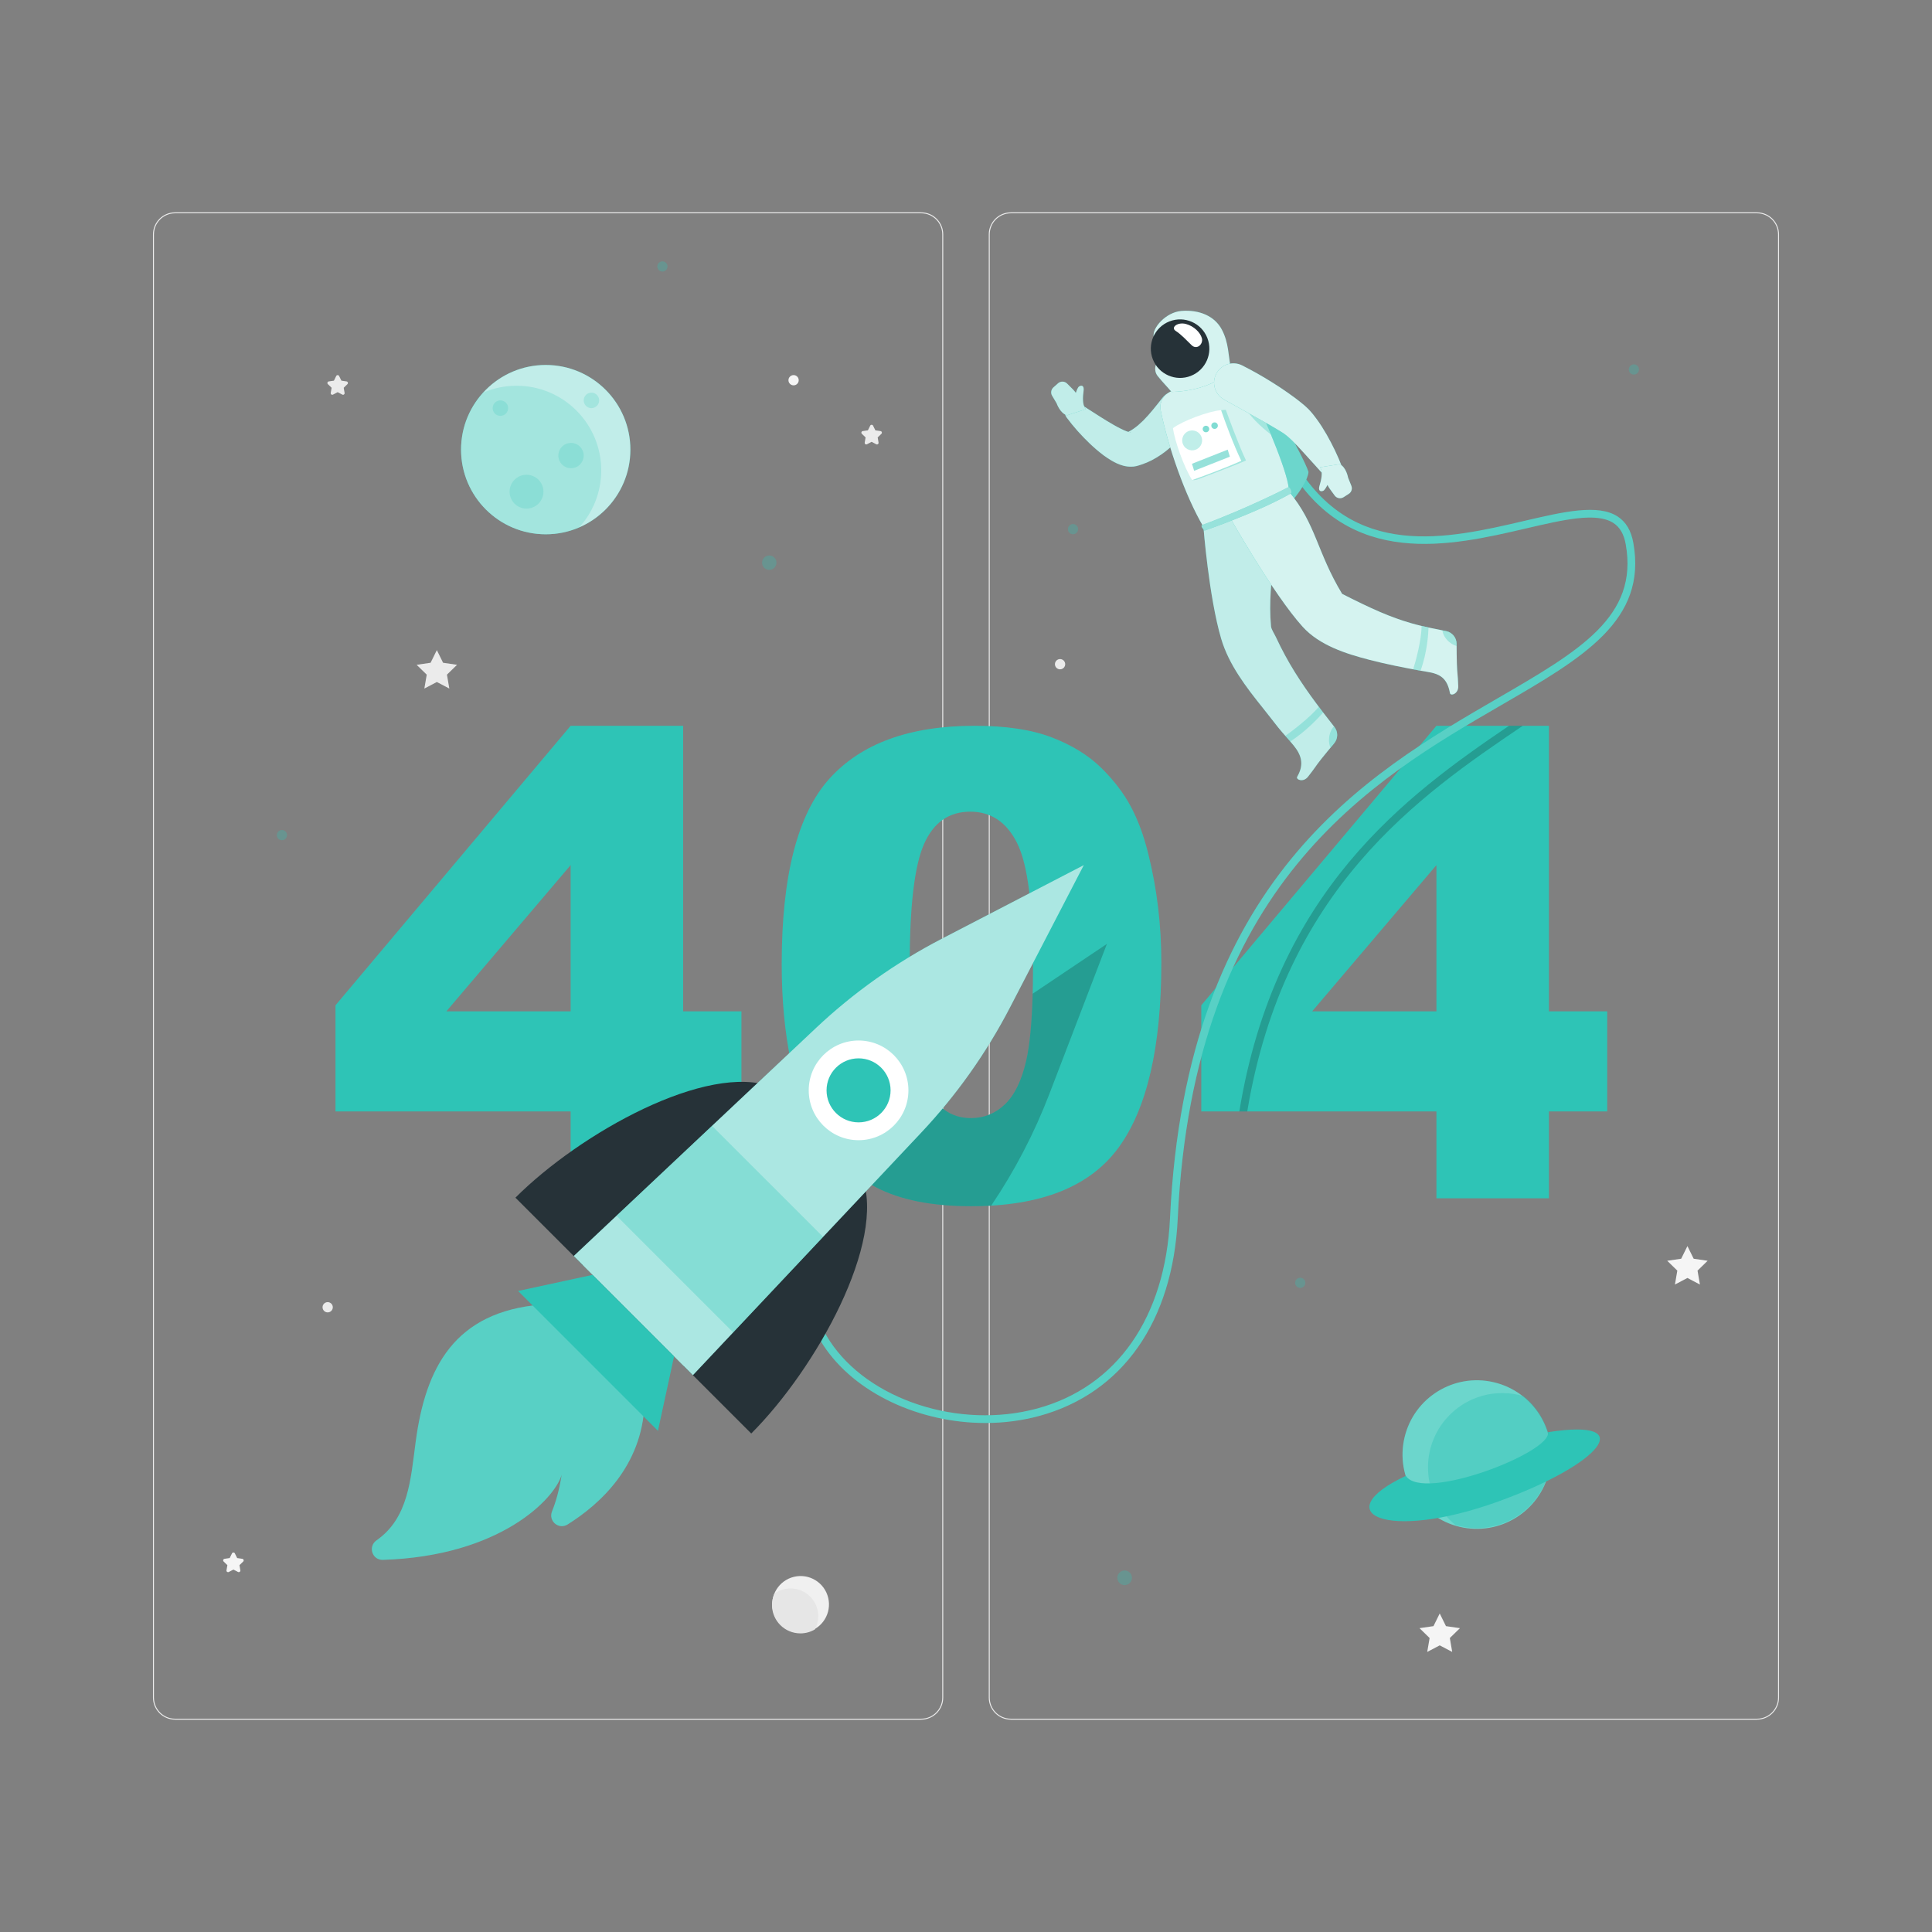 <svg xmlns="http://www.w3.org/2000/svg" xmlns:xlink="http://www.w3.org/1999/xlink" version="1.1" x="0px" y="0px" viewBox="0 0 500 500" style="enable-background:new 0 0 500 500;" xml:space="preserve">
<rect x="0" y="0" width="500" height="500" fill="#808080" stroke="none"/>
<g id="Background_Complete">
	<g>
		<path style="fill:#EBEBEB;" d="M238.401,445.047H45.302c-3.147,0-5.708-2.56-5.708-5.708V60.66c0-3.147,2.561-5.708,5.708-5.708    h193.099c3.146,0,5.707,2.561,5.707,5.708v378.679C244.108,442.487,241.547,445.047,238.401,445.047z M45.302,55.203    c-3.01,0-5.458,2.448-5.458,5.458v378.679c0,3.01,2.448,5.458,5.458,5.458h193.099c3.009,0,5.457-2.448,5.457-5.458V60.66    c0-3.009-2.448-5.458-5.457-5.458H45.302z"/>
		<path style="fill:#EBEBEB;" d="M454.698,445.047H261.599c-3.146,0-5.707-2.56-5.707-5.708V60.66c0-3.147,2.561-5.708,5.707-5.708    h193.099c3.148,0,5.708,2.561,5.708,5.708v378.679C460.406,442.487,457.845,445.047,454.698,445.047z M261.599,55.203    c-3.009,0-5.457,2.448-5.457,5.458v378.679c0,3.01,2.448,5.458,5.457,5.458h193.099c3.01,0,5.458-2.448,5.458-5.458V60.66    c0-3.009-2.448-5.458-5.458-5.458H261.599z"/>
	</g>
	<g>
		<g>
			<polygon style="fill:#EBEBEB;" points="113.054,168.247 114.671,171.523 118.286,172.049 115.67,174.599 116.288,178.2      113.054,176.5 109.82,178.2 110.438,174.599 107.821,172.049 111.437,171.523    "/>
			<polygon style="fill:#F5F5F5;" points="436.705,322.483 438.322,325.759 441.937,326.285 439.321,328.835 439.939,332.436      436.705,330.736 433.471,332.436 434.088,328.835 431.472,326.285 435.088,325.759    "/>
			<polygon style="fill:#F5F5F5;" points="372.599,417.566 374.216,420.842 377.832,421.367 375.215,423.918 375.833,427.519      372.599,425.819 369.365,427.519 369.983,423.918 367.366,421.367 370.982,420.842    "/>
			<path style="fill:#EBEBEB;" d="M225.945,110.154l0.6,1.216l1.342,0.195c0.335,0.049,0.469,0.46,0.226,0.697l-0.971,0.947     l0.229,1.337c0.057,0.334-0.293,0.588-0.592,0.431l-1.201-0.631l-1.201,0.631c-0.3,0.158-0.65-0.097-0.592-0.431l0.229-1.337     l-0.971-0.947c-0.242-0.236-0.109-0.648,0.226-0.697l1.342-0.195l0.6-1.216C225.362,109.85,225.795,109.85,225.945,110.154z"/>
			<path style="fill:#F5F5F5;" d="M60.777,402.008l0.6,1.216l1.342,0.195c0.335,0.049,0.469,0.46,0.226,0.697l-0.971,0.947     l0.229,1.337c0.057,0.334-0.293,0.588-0.592,0.431l-1.201-0.631l-1.201,0.631c-0.3,0.157-0.65-0.097-0.592-0.431l0.229-1.337     l-0.971-0.947c-0.242-0.236-0.109-0.648,0.226-0.697l1.342-0.195l0.6-1.216C60.194,401.704,60.627,401.704,60.777,402.008z"/>
			<path style="fill:#EBEBEB;" d="M87.755,97.301l0.6,1.216l1.342,0.195c0.335,0.049,0.469,0.46,0.226,0.697l-0.971,0.947     l0.229,1.337c0.057,0.334-0.293,0.588-0.593,0.43l-1.201-0.631l-1.2,0.631c-0.3,0.158-0.65-0.097-0.593-0.43l0.229-1.337     l-0.971-0.947c-0.242-0.236-0.109-0.648,0.226-0.697l1.342-0.195l0.6-1.216C87.172,96.997,87.605,96.997,87.755,97.301z"/>
			<path style="fill:#EBEBEB;" d="M86.131,338.319c0,0.733-0.594,1.327-1.327,1.327c-0.733,0-1.327-0.594-1.327-1.327     c0-0.733,0.594-1.327,1.327-1.327C85.536,336.992,86.131,337.586,86.131,338.319z"/>
			<path style="fill:#EBEBEB;" d="M275.671,171.894c0,0.733-0.594,1.327-1.327,1.327c-0.733,0-1.327-0.594-1.327-1.327     c0-0.733,0.594-1.327,1.327-1.327C275.077,170.567,275.671,171.161,275.671,171.894z"/>
			<path style="fill:#F5F5F5;" d="M206.707,98.4c0,0.733-0.594,1.327-1.327,1.327c-0.733,0-1.327-0.594-1.327-1.327     c0-0.733,0.594-1.327,1.327-1.327C206.113,97.073,206.707,97.668,206.707,98.4z"/>
		</g>
		<g>
			
				<ellipse transform="matrix(0.973 -0.23 0.23 0.973 -89.892 58.703)" style="fill:#F0F0F0;" cx="207.142" cy="415.377" rx="7.348" ry="7.348"/>
		</g>
		<path style="fill:#E6E6E6;" d="M204.597,411.09c-1.56,0-3.01,0.5-4.19,1.36c-0.39,0.9-0.61,1.89-0.61,2.93    c0,4.06,3.29,7.34,7.35,7.34c1.37,0,2.66-0.38,3.76-1.039c-0.01-0.01-0.01-0.01,0-0.01c0.55-1.02,0.86-2.18,0.86-3.42    C211.767,414.3,208.557,411.09,204.597,411.09z"/>
	</g>
</g>
<g id="Background_Simple" style="display:none;">
	<g style="display:inline;">
		<path style="fill:#2ec4b6;" d="M104.695,145.876c-15.325,40.812-2.099,95.899,21.577,138.996    c60.957,111.899,209.435,48.626,206.875-2.188c3.485-48.487-40.113-62.884-54.906-90.068    C195.42,39.207,117.023,111.471,104.695,145.876z"/>
		<path style="opacity:0.9;fill:#ffffff;" d="M104.695,145.876c-15.325,40.812-2.099,95.899,21.577,138.996    c60.957,111.899,209.435,48.626,206.875-2.188c3.485-48.487-40.113-62.884-54.906-90.068    C195.42,39.207,117.023,111.471,104.695,145.876z"/>
	</g>
</g>
<g id="_x34_04">
	<g>
		<path style="fill:#2ec4b6;" d="M147.68,287.645H86.825V260.17l60.855-72.337h29.115v73.895h15.09v25.917h-15.09v22.472H147.68    V287.645z M147.68,261.728V223.89l-32.156,37.838H147.68z"/>
		<path style="fill:#2ec4b6;" d="M202.302,249.508c0-22.854,4.113-38.846,12.343-47.978c8.229-9.131,20.762-13.697,37.604-13.697    c8.091,0,14.735,0.999,19.929,2.994c5.194,1.996,9.432,4.593,12.712,7.791c3.28,3.199,5.864,6.561,7.75,10.088    c1.887,3.526,3.404,7.641,4.552,12.344c2.241,8.967,3.362,18.317,3.362,28.049c0,21.815-3.691,37.782-11.072,47.896    c-7.382,10.116-20.094,15.172-38.137,15.172c-10.116,0-18.29-1.614-24.522-4.839c-6.234-3.225-11.347-7.955-15.337-14.188    c-2.9-4.428-5.155-10.484-6.766-18.166C203.107,267.292,202.302,258.804,202.302,249.508z M235.436,249.59    c0,15.31,1.353,25.767,4.059,31.372c2.707,5.604,6.63,8.406,11.769,8.406c3.39,0,6.329-1.189,8.817-3.568    c2.488-2.378,4.319-6.136,5.496-11.276c1.175-5.139,1.763-13.15,1.763-24.031c0-15.964-1.353-26.695-4.059-32.19    c-2.707-5.496-6.766-8.243-12.18-8.243c-5.523,0-9.514,2.803-11.975,8.407C236.666,224.071,235.436,234.446,235.436,249.59z"/>
		<path style="fill:#2ec4b6;" d="M371.744,287.645h-60.855V260.17l60.855-72.337h29.115v73.895h15.09v25.917h-15.09v22.472h-29.115    V287.645z M371.744,261.728V223.89l-32.155,37.838H371.744z"/>
	</g>
</g>
<g id="Planets">
	<g>
		<g style="opacity:0.3;">
			<path style="fill:#2ec4b6;" d="M200.952,145.618c0,1.03-0.835,1.865-1.865,1.865c-1.03,0-1.865-0.835-1.865-1.865     c0-1.03,0.835-1.865,1.865-1.865C200.117,143.753,200.952,144.588,200.952,145.618z"/>
			<circle style="fill:#2ec4b6;" cx="72.966" cy="216.129" r="1.323"/>
			<circle style="fill:#2ec4b6;" cx="291.054" cy="408.333" r="1.893"/>
			<circle style="fill:#2ec4b6;" cx="336.498" cy="332" r="1.323"/>
			<path style="fill:#2ec4b6;" d="M424.173,95.619c0,0.731-0.592,1.323-1.323,1.323c-0.731,0-1.323-0.592-1.323-1.323     c0-0.731,0.592-1.323,1.323-1.323C423.581,94.296,424.173,94.888,424.173,95.619z"/>
			<path style="fill:#2ec4b6;" d="M172.754,68.963c0,0.731-0.592,1.323-1.323,1.323c-0.731,0-1.323-0.592-1.323-1.323     s0.592-1.323,1.323-1.323C172.162,67.64,172.754,68.232,172.754,68.963z"/>
			<circle style="fill:#2ec4b6;" cx="277.695" cy="136.943" r="1.323"/>
		</g>
		<g>
			<g>
				<circle style="fill:#2ec4b6;" cx="141.233" cy="116.361" r="21.91"/>
				<circle style="opacity:0.7;fill:#ffffff;" cx="141.233" cy="116.361" r="21.91"/>
			</g>
			<path style="opacity:0.2;fill:#2ec4b6;" d="M133.682,99.83c-3.071,0-5.986,0.635-8.641,1.77     c-3.55,3.893-5.716,9.078-5.716,14.762c0,12.097,9.807,21.904,21.904,21.904c3.081,0,6.017-0.635,8.683-1.78c0,0,0,0,0-0.01     c3.529-3.894,5.684-9.058,5.684-14.731C155.597,109.637,145.79,99.83,133.682,99.83z"/>
			<path style="opacity:0.2;fill:#2ec4b6;" d="M131.504,105.623c0,1.106-0.897,2.003-2.003,2.003c-1.106,0-2.003-0.897-2.003-2.003     c0-1.106,0.897-2.003,2.003-2.003C130.607,103.62,131.504,104.517,131.504,105.623z"/>
			<path style="opacity:0.2;fill:#2ec4b6;" d="M155.064,103.62c0,1.106-0.897,2.003-2.003,2.003c-1.106,0-2.003-0.897-2.003-2.003     c0-1.106,0.897-2.003,2.003-2.003C154.167,101.618,155.064,102.514,155.064,103.62z"/>
			<path style="opacity:0.2;fill:#2ec4b6;" d="M151.058,117.901c0,1.81-1.467,3.278-3.278,3.278c-1.81,0-3.278-1.468-3.278-3.278     c0-1.81,1.467-3.278,3.278-3.278C149.59,114.623,151.058,116.091,151.058,117.901z"/>
			<path style="opacity:0.2;fill:#2ec4b6;" d="M140.642,127.246c0,2.42-1.962,4.381-4.381,4.381c-2.42,0-4.381-1.962-4.381-4.381     c0-2.42,1.962-4.381,4.381-4.381C138.68,122.865,140.642,124.827,140.642,127.246z"/>
		</g>
		<g>
			<g>
				
					<ellipse transform="matrix(0.23 -0.973 0.973 0.23 -71.798 661.778)" style="fill:#2ec4b6;" cx="382.197" cy="376.249" rx="19.226" ry="19.226"/>
				
					<ellipse transform="matrix(0.23 -0.973 0.973 0.23 -71.798 661.778)" style="opacity:0.3;fill:#ffffff;" cx="382.197" cy="376.249" rx="19.226" ry="19.226"/>
			</g>
			<path style="opacity:0.4;fill:#2ec4b6;" d="M394.333,361.339c-1.749-0.531-3.612-0.812-5.538-0.812     c-10.619,0-19.229,8.61-19.229,19.228c0,6.018,2.759,11.379,7.09,14.908c1.749,0.531,3.612,0.812,5.539,0.812     c10.619,0,19.228-8.61,19.228-19.228C401.423,370.23,398.664,364.858,394.333,361.339z"/>
			<path style="fill:#2ec4b6;" d="M363.83,381.948c-20.534,9.662-5.216,17.109,23.712,6.713     c26.784-9.626,36.967-21.769,13.052-18.006C401.828,375.763,368.282,388.834,363.83,381.948z"/>
		</g>
	</g>
</g>
<g id="Astronaut">
	<g>
		<path style="opacity:0.2;" d="M394.097,187.83c-26.89,18.17-61.7,42.13-71.31,99.81h-2.05c9.35-56.98,42.89-81.57,69.79-99.81    H394.097z" fill="#000000"/>
		<g>
			<path style="fill:#2ec4b6;" d="M255.019,368.267c-16.97,0.001-33.809-7.662-41.986-20.186c-5.053-7.739-10.92-23.95,6.555-45.578     l1.556,1.258c-12.362,15.299-14.648,30.65-6.436,43.227c9.994,15.309,33.596,23.006,53.73,17.528     c20.628-5.613,33.152-23.557,34.361-49.228c4.135-87.807,50.784-114.855,84.846-134.605     c21.162-12.27,36.452-21.136,33.091-39.838c-0.466-2.595-1.501-4.388-3.163-5.481c-4.353-2.868-12.853-0.886-22.694,1.408     c-19.306,4.497-45.746,10.657-61.497-16.134l1.724-1.014c15.006,25.523,39.577,19.8,59.319,15.199     c10.29-2.396,19.177-4.467,24.248-1.131c2.145,1.412,3.464,3.636,4.032,6.799c3.609,20.082-13.013,29.72-34.057,41.922     c-33.664,19.519-79.768,46.251-83.852,132.968c-1.252,26.596-14.313,45.208-35.834,51.064     C264.427,367.679,259.716,368.266,255.019,368.267z"/>
			<path style="opacity:0.2;fill:#ffffff;" d="M255.019,368.267c-16.97,0.001-33.809-7.662-41.986-20.186     c-5.053-7.739-10.92-23.95,6.555-45.578l1.556,1.258c-12.362,15.299-14.648,30.65-6.436,43.227     c9.994,15.309,33.596,23.006,53.73,17.528c20.628-5.613,33.152-23.557,34.361-49.228c4.135-87.807,50.784-114.855,84.846-134.605     c21.162-12.27,36.452-21.136,33.091-39.838c-0.466-2.595-1.501-4.388-3.163-5.481c-4.353-2.868-12.853-0.886-22.694,1.408     c-19.306,4.497-45.746,10.657-61.497-16.134l1.724-1.014c15.006,25.523,39.577,19.8,59.319,15.199     c10.29-2.396,19.177-4.467,24.248-1.131c2.145,1.412,3.464,3.636,4.032,6.799c3.609,20.082-13.013,29.72-34.057,41.922     c-33.664,19.519-79.768,46.251-83.852,132.968c-1.252,26.596-14.313,45.208-35.834,51.064     C264.427,367.679,259.716,368.266,255.019,368.267z"/>
		</g>
		<g>
			<g>
				<path style="fill:#2ec4b6;" d="M312.758,96.949c6.855-0.125,13.582,2.134,13.582,2.134s10.965,18.771,12.302,23.067      c-0.461,4.24-7.615,11.191-7.615,11.191L312.758,96.949z"/>
				<path style="opacity:0.3;fill:#ffffff;" d="M312.758,96.949c6.855-0.125,13.582,2.134,13.582,2.134s10.965,18.771,12.302,23.067      c-0.461,4.24-7.615,11.191-7.615,11.191L312.758,96.949z"/>
			</g>
			<g>
				<g>
					<path style="fill:#2ec4b6;" d="M345.339,188.133c-4.136-5.248-8.197-10.594-11.559-16.385c-0.84-1.447-1.636-2.921-2.389-4.415       c-0.428-0.849-0.842-1.705-1.244-2.567c-0.351-0.753-1.126-1.862-1.204-2.684c-1.201-12.672,3.137-22-1.028-32.172       l-16.471,6.437c0,0,1.401,18.122,4.598,28.963c1.984,6.726,6.475,12.549,10.803,17.937c1.354,1.686,2.659,3.41,4.01,5.098       c1.279,1.598,2.712,3.064,3.994,4.654c1.947,2.413,2.595,4.716,1.115,7.561c-0.079,0.152-0.162,0.303-0.247,0.453       c-0.42,0.741,1.546,1.581,2.781,0.021c2.042-2.581,1.721-2.422,3.462-4.623c1.057-1.336,2.271-2.779,3.319-4.033       C346.303,191.155,346.326,189.385,345.339,188.133z"/>
					<path style="opacity:0.7;fill:#ffffff;" d="M345.339,188.133c-4.136-5.248-8.197-10.594-11.559-16.385       c-0.84-1.447-1.636-2.921-2.389-4.415c-0.428-0.849-0.842-1.705-1.244-2.567c-0.351-0.753-1.126-1.862-1.204-2.684       c-1.201-12.672,3.137-22-1.028-32.172l-16.471,6.437c0,0,1.401,18.122,4.598,28.963c1.984,6.726,6.475,12.549,10.803,17.937       c1.354,1.686,2.659,3.41,4.01,5.098c1.279,1.598,2.712,3.064,3.994,4.654c1.947,2.413,2.595,4.716,1.115,7.561       c-0.079,0.152-0.162,0.303-0.247,0.453c-0.42,0.741,1.546,1.581,2.781,0.021c2.042-2.581,1.721-2.422,3.462-4.623       c1.057-1.336,2.271-2.779,3.319-4.033C346.303,191.155,346.326,189.385,345.339,188.133z"/>
				</g>
				<path style="opacity:0.3;fill:#2ec4b6;" d="M341.312,182.918c-2.205,2.665-6.688,6.122-8.664,7.523      c0.43,0.479,0.856,0.968,1.283,1.457c4.068-2.657,7.284-6.104,8.504-7.504C342.058,183.909,341.685,183.413,341.312,182.918z"/>
				<path style="opacity:0.3;fill:#2ec4b6;" d="M345.335,188.135c-0.038-0.052-0.078-0.094-0.116-0.145      c-0.694,0.723-1.183,1.876-1.265,3.17c-0.066,0.894,0.084,1.712,0.377,2.351c0.333-0.386,0.644-0.768,0.949-1.131      C346.308,191.156,346.322,189.387,345.335,188.135z"/>
			</g>
			<g>
				<g>
					<path style="fill:#2ec4b6;" d="M308.842,108.951c-1.723,2.506-3.754,4.976-6.375,7.194c-1.301,1.115-2.786,2.124-4.417,2.98       c-0.823,0.42-1.688,0.784-2.583,1.085l-0.675,0.217l-0.218,0.068c-0.158,0.048-0.317,0.091-0.477,0.129       c-0.302,0.068-0.605,0.114-0.873,0.136c-1.083,0.082-1.868-0.072-2.515-0.233c-1.277-0.348-2.13-0.813-2.937-1.264       c-0.795-0.459-1.493-0.929-2.154-1.414c-1.302-0.991-2.48-1.986-3.578-3.048c-2.21-2.11-4.17-4.298-5.99-6.735       c-0.83-1.111-0.602-2.684,0.509-3.513c0.857-0.641,1.99-0.651,2.843-0.112l0.076,0.049c2.36,1.498,4.741,3.078,7.064,4.492       c1.173,0.692,2.319,1.388,3.446,1.93c0.554,0.28,1.097,0.535,1.587,0.716c0.477,0.186,0.953,0.292,1.077,0.267       c0.052-0.003-0.01-0.074-0.378-0.061c-0.089,0.005-0.215,0.017-0.343,0.045c-0.074,0.014-0.146,0.033-0.218,0.056       c-0.069,0.023,0.029-0.019,0.035-0.025l0.331-0.169c0.44-0.224,0.862-0.504,1.29-0.789c0.856-0.579,1.671-1.314,2.503-2.12       c1.646-1.635,3.23-3.67,4.902-5.786l0.022-0.029c1.712-2.168,4.858-2.537,7.026-0.825       C309.898,103.831,310.315,106.8,308.842,108.951z"/>
					<path style="opacity:0.7;fill:#ffffff;" d="M308.842,108.951c-1.723,2.506-3.754,4.976-6.375,7.194       c-1.301,1.115-2.786,2.124-4.417,2.98c-0.823,0.42-1.688,0.784-2.583,1.085l-0.675,0.217l-0.218,0.068       c-0.158,0.048-0.317,0.091-0.477,0.129c-0.302,0.068-0.605,0.114-0.873,0.136c-1.083,0.082-1.868-0.072-2.515-0.233       c-1.277-0.348-2.13-0.813-2.937-1.264c-0.795-0.459-1.493-0.929-2.154-1.414c-1.302-0.991-2.48-1.986-3.578-3.048       c-2.21-2.11-4.17-4.298-5.99-6.735c-0.83-1.111-0.602-2.684,0.509-3.513c0.857-0.641,1.99-0.651,2.843-0.112l0.076,0.049       c2.36,1.498,4.741,3.078,7.064,4.492c1.173,0.692,2.319,1.388,3.446,1.93c0.554,0.28,1.097,0.535,1.587,0.716       c0.477,0.186,0.953,0.292,1.077,0.267c0.052-0.003-0.01-0.074-0.378-0.061c-0.089,0.005-0.215,0.017-0.343,0.045       c-0.074,0.014-0.146,0.033-0.218,0.056c-0.069,0.023,0.029-0.019,0.035-0.025l0.331-0.169c0.44-0.224,0.862-0.504,1.29-0.789       c0.856-0.579,1.671-1.314,2.503-2.12c1.646-1.635,3.23-3.67,4.902-5.786l0.022-0.029c1.712-2.168,4.858-2.537,7.026-0.825       C309.898,103.831,310.315,106.8,308.842,108.951z"/>
				</g>
				<g>
					<path style="fill:#2ec4b6;" d="M272.285,102.416l1.172,1.966c0,0,0.895,2.616,2.686,3.1l4.854-1.572l-0.243-0.408       c0.002,0.001,0.005,0.001,0.007,0.001c-0.622-0.947-0.555-2.773-0.336-4.292c0.218-1.519-0.57-1.573-1.152-1.195       c-0.336,0.218-0.574,0.911-0.847,1.658c-0.239-0.329-0.495-0.646-0.784-0.934l-1.483-1.477c-0.64-0.637-1.665-0.666-2.34-0.066       l-1.202,1.068C272.005,100.809,271.866,101.712,272.285,102.416z"/>
					<path style="opacity:0.7;fill:#ffffff;" d="M272.285,102.416l1.172,1.966c0,0,0.895,2.616,2.686,3.1l4.854-1.572l-0.243-0.408       c0.002,0.001,0.005,0.001,0.007,0.001c-0.622-0.947-0.555-2.773-0.336-4.292c0.218-1.519-0.57-1.573-1.152-1.195       c-0.336,0.218-0.574,0.911-0.847,1.658c-0.239-0.329-0.495-0.646-0.784-0.934l-1.483-1.477c-0.64-0.637-1.665-0.666-2.34-0.066       l-1.202,1.068C272.005,100.809,271.866,101.712,272.285,102.416z"/>
				</g>
			</g>
			<g>
				<path style="fill:#2ec4b6;" d="M317.674,95.224c-4.649,1.128-11.036,3.781-15.349,6.468c-1.529,0.952-2.292,2.76-1.932,4.525      c1.924,9.44,6.314,22.085,11.053,30.129l22.111-9.147c0.152-3.9-5.216-16.52-10.684-28.717      C321.891,96.288,320.01,94.658,317.674,95.224z"/>
				<path style="opacity:0.8;fill:#ffffff;" d="M317.674,95.224c-4.649,1.128-11.036,3.781-15.349,6.468      c-1.529,0.952-2.292,2.76-1.932,4.525c1.924,9.44,6.314,22.085,11.053,30.129l22.111-9.147c0.152-3.9-5.216-16.52-10.684-28.717      C321.891,96.288,320.01,94.658,317.674,95.224z"/>
			</g>
			<path style="opacity:0.3;fill:#2ec4b6;" d="M326.296,106.214l-4.388-1.471c0.982,2.567,4.533,5.821,7.03,7.732     C328.115,110.469,327.223,108.372,326.296,106.214z"/>
			<g>
				<path style="fill:#2ec4b6;" d="M316.217,85.32c-1.825-3.481-5.774-5.233-10.516-4.837c-3.998,0.334-7.544,4.416-7.123,6.622      c0.42,2.206,3.785,3.14,4.394,3.906l-2.773,2.01c-1.38,1.001-1.65,2.947-0.596,4.287c1.167,1.482,2.703,3.03,3.598,4.123      c7.664-0.199,13.332-3.123,15.374-5.936C317.841,91.916,318.032,88.782,316.217,85.32z"/>
				<path style="opacity:0.8;fill:#ffffff;" d="M316.217,85.32c-1.825-3.481-5.774-5.233-10.516-4.837      c-3.998,0.334-7.544,4.416-7.123,6.622c0.42,2.206,3.785,3.14,4.394,3.906l-2.773,2.01c-1.38,1.001-1.65,2.947-0.596,4.287      c1.167,1.482,2.703,3.03,3.598,4.123c7.664-0.199,13.332-3.123,15.374-5.936C317.841,91.916,318.032,88.782,316.217,85.32z"/>
			</g>
			<path style="fill:#263238;" d="M312.461,87.476c1.522,3.896-0.401,8.288-4.297,9.81c-3.896,1.522-8.288-0.401-9.81-4.297     c-1.522-3.895,0.401-8.288,4.297-9.81C306.546,81.657,310.938,83.581,312.461,87.476z"/>
			<g>
				<g>
					<path style="fill:#2ec4b6;" d="M377.388,177.596c-0.111-3.289-0.253-2.96-0.349-5.764c-0.058-1.703-0.065-3.589-0.076-5.223       c-0.011-1.595-1.138-2.96-2.701-3.277c-1.325-0.269-2.654-0.525-3.977-0.807c-1.726-0.368-3.432-0.764-5.127-1.256       c-1.314-0.382-2.617-0.803-3.905-1.267c-1.38-0.497-2.741-1.042-4.089-1.62c-1.576-0.676-3.133-1.396-4.678-2.138       c-1.725-0.828-3.437-1.684-5.143-2.551c-6.581-10.895-6.723-18.074-13.786-26.495l-15.16,6.858       c0,0,11.139,19.765,18.725,28.145c4.367,4.823,11.218,6.997,17.328,8.575c4.408,1.138,8.878,2.009,13.353,2.831       c1.74,0.319,3.631,0.443,5.128,1.482c1.179,0.818,1.789,2.095,2.137,3.452c0.071,0.277,0.131,0.557,0.185,0.839       C375.413,180.217,377.456,179.585,377.388,177.596z"/>
					<path style="opacity:0.8;fill:#ffffff;" d="M377.388,177.596c-0.111-3.289-0.253-2.96-0.349-5.764       c-0.058-1.703-0.065-3.589-0.076-5.223c-0.011-1.595-1.138-2.96-2.701-3.277c-1.325-0.269-2.654-0.525-3.977-0.807       c-1.726-0.368-3.432-0.764-5.127-1.256c-1.314-0.382-2.617-0.803-3.905-1.267c-1.38-0.497-2.741-1.042-4.089-1.62       c-1.576-0.676-3.133-1.396-4.678-2.138c-1.725-0.828-3.437-1.684-5.143-2.551c-6.581-10.895-6.723-18.074-13.786-26.495       l-15.16,6.858c0,0,11.139,19.765,18.725,28.145c4.367,4.823,11.218,6.997,17.328,8.575c4.408,1.138,8.878,2.009,13.353,2.831       c1.74,0.319,3.631,0.443,5.128,1.482c1.179,0.818,1.789,2.095,2.137,3.452c0.071,0.277,0.131,0.557,0.185,0.839       C375.413,180.217,377.456,179.585,377.388,177.596z"/>
				</g>
				<path style="opacity:0.3;fill:#2ec4b6;" d="M369.7,162.4c-0.597-0.131-1.203-0.265-1.806-0.408      c0.047,3.453-1.572,9.417-2.167,11.224c0.631,0.119,1.271,0.241,1.902,0.361C369.384,168.832,369.66,163.809,369.7,162.4z"/>
				<path style="opacity:0.3;fill:#2ec4b6;" d="M376.961,166.61c-0.011-1.599-1.134-2.961-2.694-3.281      c-0.314-0.064-0.638-0.132-0.954-0.186c0.066,0.94,0.65,2.031,1.628,2.897c0.641,0.578,1.366,0.962,2.032,1.143      C376.963,166.984,376.962,166.797,376.961,166.61z"/>
			</g>
			<path style="fill:#ffffff;" d="M311.046,87.54c0.405,1.516-1.292,3.11-2.65,1.799c-1.102-1.064-2.762-2.846-4.117-3.693     c-1.392-0.871,0.464-2.387,2.65-1.799C308.97,84.397,310.641,86.023,311.046,87.54z"/>
			<g>
				<path style="fill:#2ec4b6;" d="M311.161,135.86c-0.705,0.26,0.583,1.456,0.583,1.456s13.97-4.787,22.495-9.716      c0.072-1.031-0.678-1.578-0.678-1.578S323.189,131.426,311.161,135.86z"/>
				<path style="opacity:0.5;fill:#ffffff;" d="M311.161,135.86c-0.705,0.26,0.583,1.456,0.583,1.456s13.97-4.787,22.495-9.716      c0.072-1.031-0.678-1.578-0.678-1.578S323.189,131.426,311.161,135.86z"/>
			</g>
			<g>
				<g>
					<path style="fill:#2ec4b6;" d="M321.46,94.563c2.758,1.393,5.354,2.868,7.947,4.501c1.291,0.813,2.576,1.648,3.842,2.549       c1.276,0.883,2.535,1.814,3.798,2.862l0.474,0.388l0.591,0.533c0.42,0.37,0.728,0.711,1.037,1.051       c0.324,0.351,0.591,0.689,0.854,1.026c0.273,0.339,0.532,0.676,0.765,1.008c0.989,1.328,1.795,2.679,2.586,4.019       c1.537,2.717,2.868,5.43,3.966,8.349c0.49,1.302-0.168,2.754-1.471,3.245c-0.978,0.368-2.042,0.088-2.718-0.626l-0.049-0.054       c-2.009-2.128-3.936-4.373-5.875-6.458c-1.897-2.079-3.912-4.213-5.537-5.141c-2.27-1.416-4.798-2.822-7.31-4.207l-7.563-4.198       l-0.019-0.01c-2.415-1.34-3.286-4.384-1.946-6.799C316.141,94.246,319.077,93.363,321.46,94.563z"/>
					<path style="opacity:0.8;fill:#ffffff;" d="M321.46,94.563c2.758,1.393,5.354,2.868,7.947,4.501       c1.291,0.813,2.576,1.648,3.842,2.549c1.276,0.883,2.535,1.814,3.798,2.862l0.474,0.388l0.591,0.533       c0.42,0.37,0.728,0.711,1.037,1.051c0.324,0.351,0.591,0.689,0.854,1.026c0.273,0.339,0.532,0.676,0.765,1.008       c0.989,1.328,1.795,2.679,2.586,4.019c1.537,2.717,2.868,5.43,3.966,8.349c0.49,1.302-0.168,2.754-1.471,3.245       c-0.978,0.368-2.042,0.088-2.718-0.626l-0.049-0.054c-2.009-2.128-3.936-4.373-5.875-6.458       c-1.897-2.079-3.912-4.213-5.537-5.141c-2.27-1.416-4.798-2.822-7.31-4.207l-7.563-4.198l-0.019-0.01       c-2.415-1.34-3.286-4.384-1.946-6.799C316.141,94.246,319.077,93.363,321.46,94.563z"/>
				</g>
				<g>
					<path style="fill:#2ec4b6;" d="M349.733,125.738l-0.849-2.125c0,0-0.474-2.724-2.167-3.483l-5.04,0.792l0.176,0.441       c-0.002-0.001-0.004-0.002-0.007-0.002c0.466,1.032,0.113,2.826-0.341,4.291c-0.454,1.466,0.316,1.643,0.95,1.361       c0.366-0.163,0.71-0.81,1.096-1.505c0.185,0.363,0.388,0.716,0.628,1.045l1.233,1.691c0.532,0.729,1.54,0.919,2.301,0.432       l1.354-0.867C349.758,127.368,350.038,126.499,349.733,125.738z"/>
					<path style="opacity:0.8;fill:#ffffff;" d="M349.733,125.738l-0.849-2.125c0,0-0.474-2.724-2.167-3.483l-5.04,0.792       l0.176,0.441c-0.002-0.001-0.004-0.002-0.007-0.002c0.466,1.032,0.113,2.826-0.341,4.291c-0.454,1.466,0.316,1.643,0.95,1.361       c0.366-0.163,0.71-0.81,1.096-1.505c0.185,0.363,0.388,0.716,0.628,1.045l1.233,1.691c0.532,0.729,1.54,0.919,2.301,0.432       l1.354-0.867C349.758,127.368,350.038,126.499,349.733,125.738z"/>
				</g>
			</g>
			<g>
				<g>
					<path style="opacity:0.3;fill:#2ec4b6;" d="M317.236,106.057l-1.219,0.099l-7.485,18.084c0.44,0.03,0.844-0.007,1.218-0.099       c0,0,9.76-3.637,12.714-4.97C320.476,115.051,317.236,106.057,317.236,106.057z"/>
					<path style="fill:#ffffff;" d="M303.568,110.802c0.417,3.257,2.859,10.179,4.965,13.438c3.655-1.26,9.76-3.637,12.714-4.97       c-1.989-4.119-4.083-9.795-5.229-13.113C312.869,106.366,306.006,108.951,303.568,110.802z"/>
				</g>
				<path style="opacity:0.3;fill:#2ec4b6;" d="M311,114.713c-0.408,1.365-1.846,2.14-3.21,1.731s-2.14-1.846-1.731-3.21      c0.409-1.365,1.846-2.14,3.21-1.731C310.633,111.911,311.408,113.348,311,114.713z"/>
				<path style="opacity:0.6;fill:#2ec4b6;" d="M312.913,111.268c-0.134,0.447-0.605,0.701-1.052,0.567      c-0.447-0.134-0.701-0.605-0.568-1.052c0.134-0.447,0.605-0.701,1.052-0.567C312.793,110.349,313.047,110.82,312.913,111.268z"/>
				<path style="opacity:0.6;fill:#2ec4b6;" d="M315.145,110.399c-0.134,0.447-0.605,0.701-1.052,0.567      c-0.447-0.134-0.701-0.605-0.567-1.052c0.134-0.447,0.605-0.701,1.052-0.567C315.025,109.481,315.279,109.952,315.145,110.399z"/>
				<polygon style="opacity:0.5;fill:#2ec4b6;" points="318.291,118.187 309.044,121.841 308.485,120.023 317.732,116.368     "/>
			</g>
		</g>
	</g>
</g>
<g id="Rocket">
	<g>
		<path style="opacity:0.2;" d="M267.257,257.17c-0.2,7.54-0.76,13.33-1.68,17.35c-1.18,5.14-3.01,8.9-5.5,11.28    c-2.48,2.38-5.42,3.57-8.81,3.57c-5.14,0-9.07-2.8-11.77-8.41c-0.44-0.91-0.84-1.95-1.21-3.11c-5.71,4.91-11.03,10.27-15.92,16.03    l-5.31,6.26c2.87,2.91,6.13,5.3,9.77,7.19c6.23,3.22,14.4,4.84,24.52,4.84c1.78,0,3.5-0.05,5.17-0.15    c6.12-9.06,11.19-18.8,15.1-29.02l14.85-38.72L267.257,257.17z" fill="#000000"/>
		<g>
			<g>
				<path style="fill:#263238;" d="M133.388,309.958c5.597,5.597,17.502,17.502,17.502,17.502l49.011-46.167      C183.035,274.881,150.159,293.188,133.388,309.958z"/>
				<path style="fill:#263238;" d="M194.422,370.992c-5.597-5.597-17.502-17.502-17.502-17.502l46.167-49.01      C229.499,321.345,211.193,354.221,194.422,370.992z"/>
				<g>
					<path style="fill:#2ec4b6;" d="M261.399,260.699l19.091-36.809l-36.809,19.091c-11.826,6.134-22.744,13.877-32.444,23.008       l-62.747,59.07l30.83,30.83l59.07-62.747C247.522,283.443,255.265,272.525,261.399,260.699z"/>
					<path style="opacity:0.6;fill:#ffffff;" d="M261.399,260.699l19.091-36.809l-36.809,19.091       c-11.826,6.134-22.744,13.877-32.444,23.008l-62.747,59.07l30.83,30.83l59.07-62.747       C247.522,283.443,255.265,272.525,261.399,260.699z"/>
				</g>
				<circle style="fill:#ffffff;" cx="222.198" cy="282.183" r="12.899"/>
				<circle style="fill:#2ec4b6;" cx="222.197" cy="282.183" r="8.285"/>
				<polygon style="opacity:0.3;fill:#2ec4b6;" points="189.746,344.816 159.564,314.635 184.275,291.371 213.009,320.105     "/>
				<g>
					<path style="fill:#2ec4b6;" d="M140.22,337.616c-22.605,1.839-30.093,16.306-32.647,35.539       c-1.302,9.809-1.88,19.733-10.117,25.475c-2.286,1.594-1.151,5.147,1.635,5.06c30.339-0.947,44.49-15.804,46.267-22.025       c-0.612,3.933-1.504,7.035-2.492,9.475c-1.016,2.507,1.737,4.827,4.029,3.391c8.517-5.336,19.199-15.155,19.909-31.078       C160.507,354.603,140.22,337.616,140.22,337.616z"/>
					<path style="opacity:0.2;fill:#ffffff;" d="M140.22,337.616c-22.605,1.839-30.093,16.306-32.647,35.539       c-1.302,9.809-1.88,19.733-10.117,25.475c-2.286,1.594-1.151,5.147,1.635,5.06c30.339-0.947,44.49-15.804,46.267-22.025       c-0.612,3.933-1.504,7.035-2.492,9.475c-1.016,2.507,1.737,4.827,4.029,3.391c8.517-5.336,19.199-15.155,19.909-31.078       C160.507,354.603,140.22,337.616,140.22,337.616z"/>
				</g>
				<polygon style="fill:#2ec4b6;" points="170.276,370.3 134.08,334.104 153.363,329.933 174.448,351.017     "/>
			</g>
		</g>
	</g>
</g>
</svg>